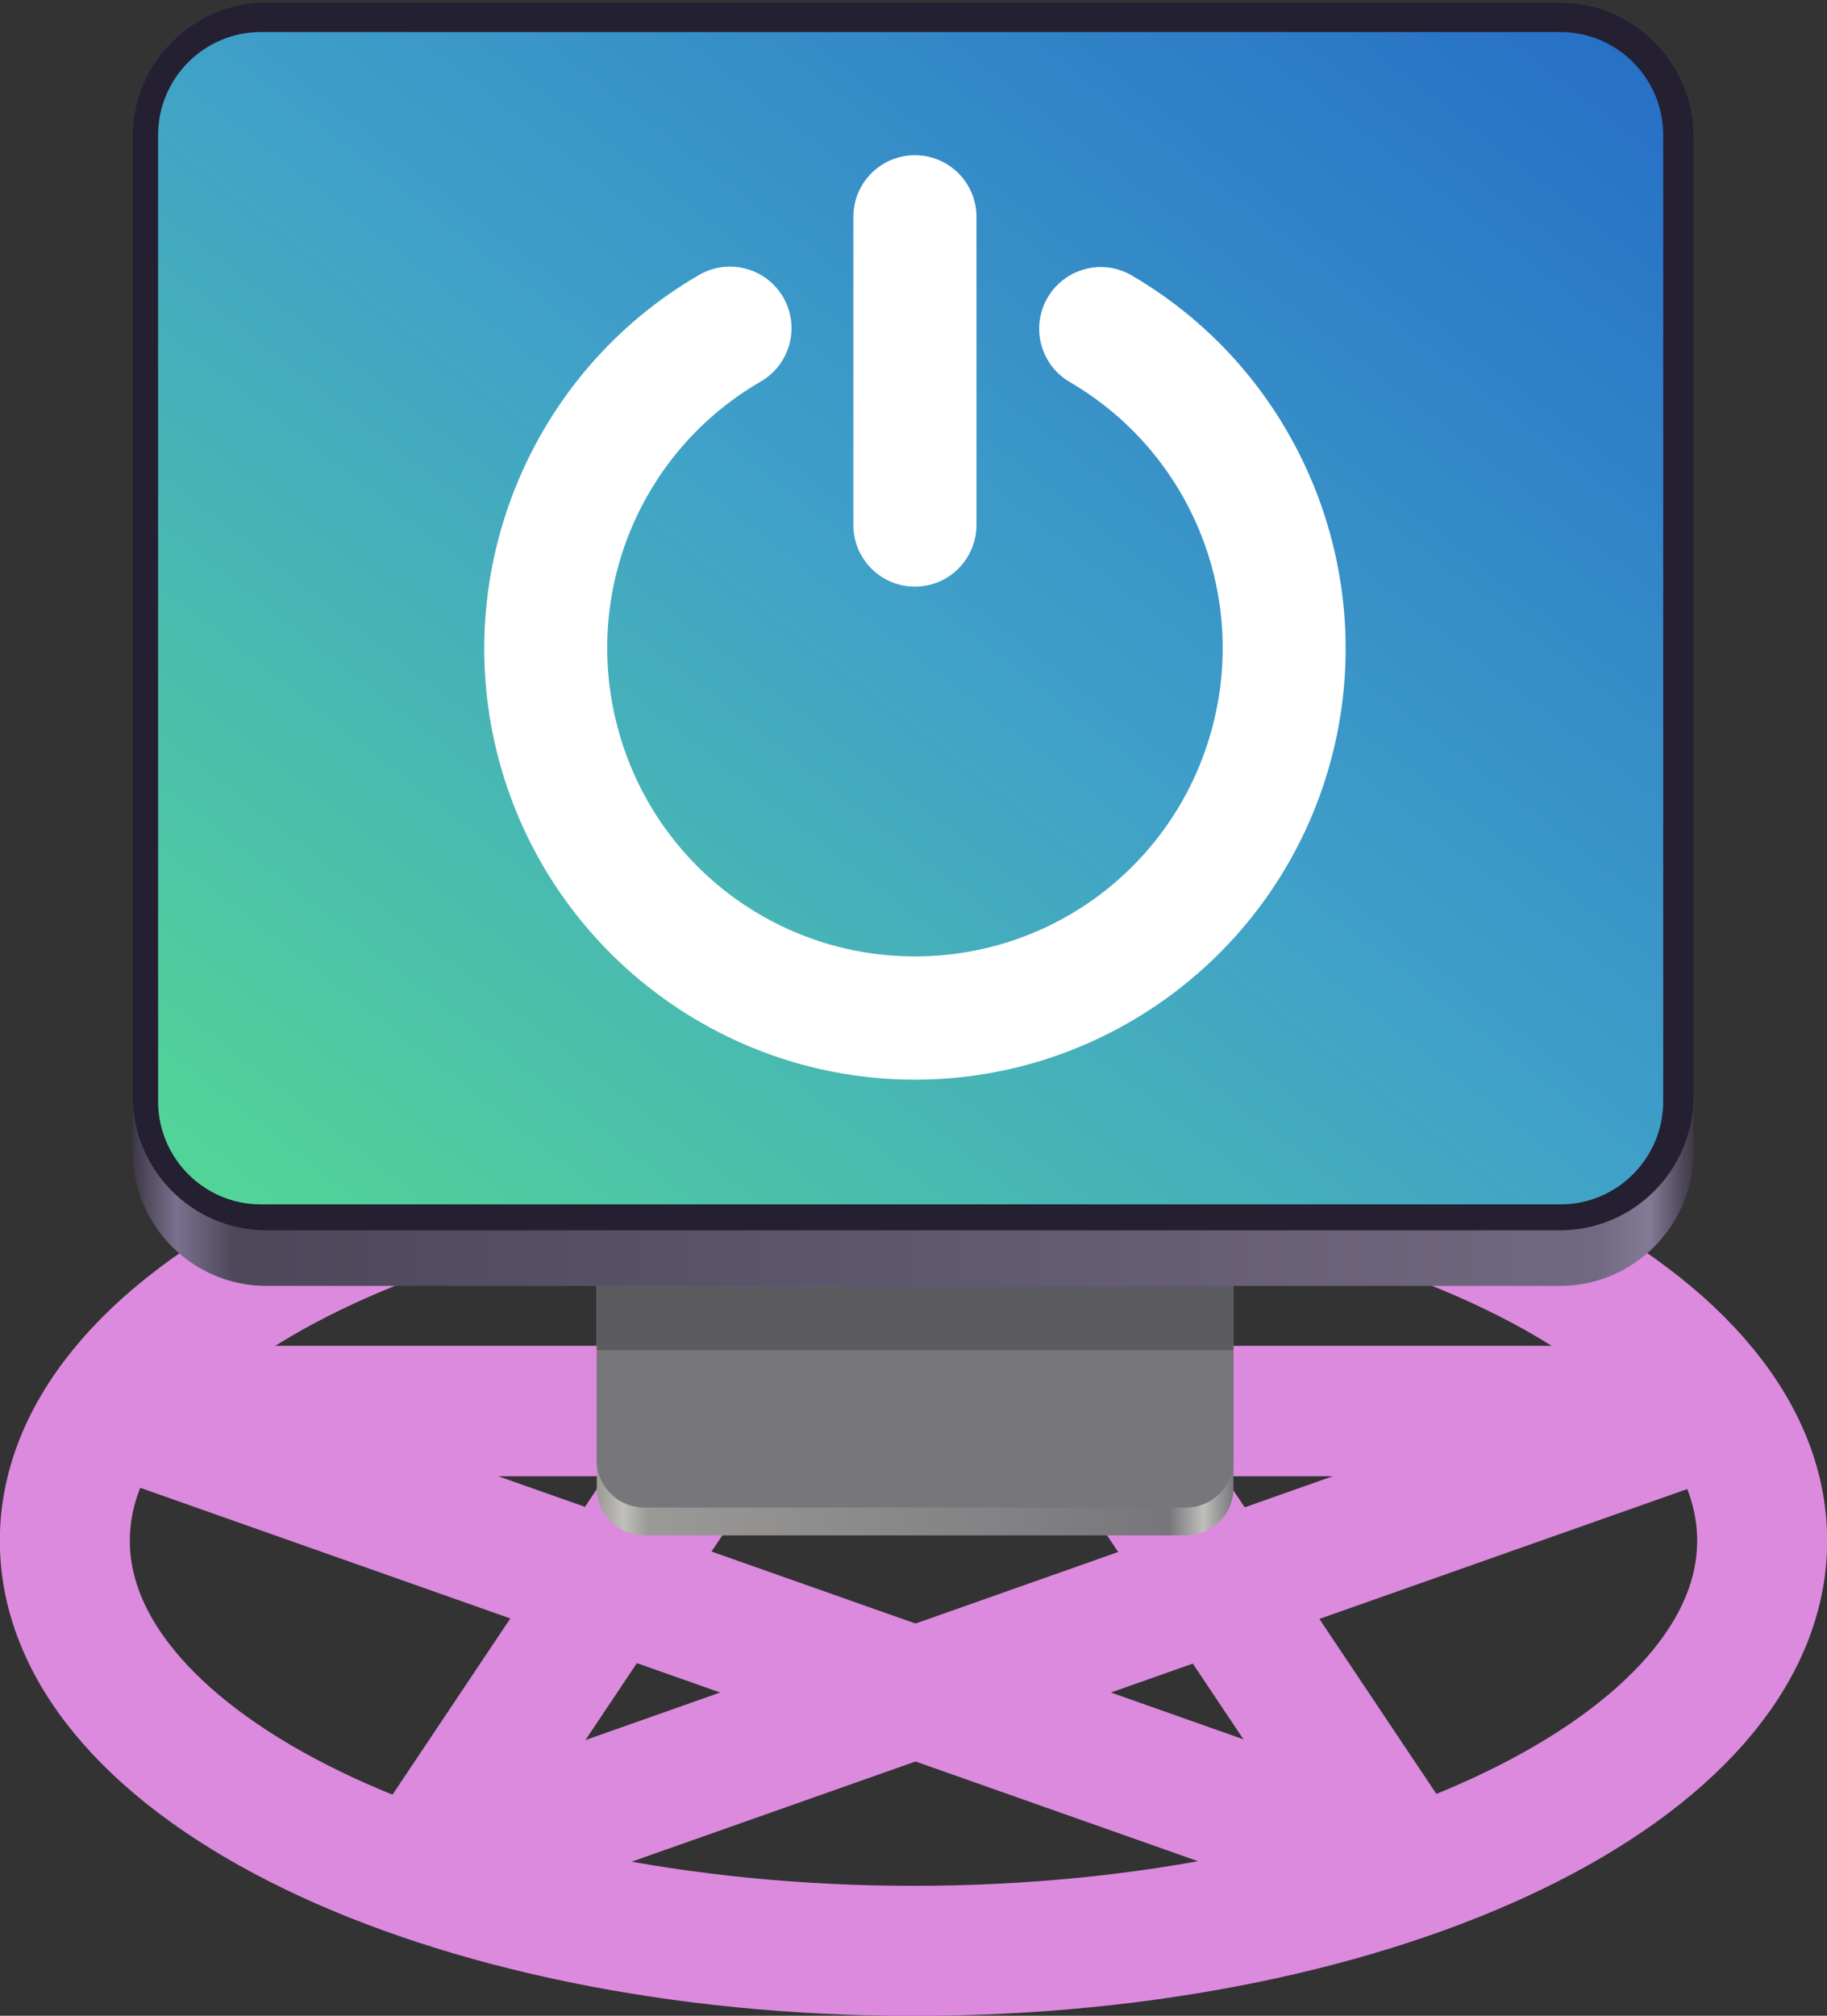 <svg width="789" height="870" xmlns="http://www.w3.org/2000/svg" xmlns:xlink="http://www.w3.org/1999/xlink" xml:space="preserve" overflow="hidden"><rect width="100%" height="100%" fill="#333333" stroke="none"/><defs><linearGradient x1="3841.7" y1="797.665" x2="4116.7" y2="797.665" gradientUnits="userSpaceOnUse" spreadMethod="reflect" id="fill0"><stop offset="0" stop-color="#9A9996"/><stop offset="0.041" stop-color="#C0BFBC"/><stop offset="0.082" stop-color="#9A9996"/><stop offset="0.899" stop-color="#77767B"/><stop offset="0.953" stop-color="#C0BFBC"/><stop offset="1" stop-color="#77767B"/></linearGradient><linearGradient x1="3641.34" y1="566.999" x2="4315.34" y2="566.999" gradientUnits="userSpaceOnUse" spreadMethod="reflect" id="fill1"><stop offset="0" stop-color="#3D3846"/><stop offset="0.028" stop-color="#79718E"/><stop offset="0.065" stop-color="#4E475A"/><stop offset="0.938" stop-color="#716881"/><stop offset="0.972" stop-color="#847A96"/><stop offset="1" stop-color="#3D3846"/></linearGradient><linearGradient x1="3731.59" y1="870.71" x2="4222.96" y2="240.938" gradientUnits="userSpaceOnUse" spreadMethod="reflect" id="fill2"><stop offset="0" stop-color="#53D795"/><stop offset="0.5" stop-color="#40A1C8"/><stop offset="1" stop-color="#266EC6"/></linearGradient></defs><g transform="translate(-3584 -289)"><path d="M3612 954C3612 856.245 3776.09 777 3978.5 777 4180.91 777 4345 856.245 4345 954 4345 1051.75 4180.91 1131 3978.5 1131 3776.09 1131 3612 1051.75 3612 954Z" stroke="#DC8ADD" stroke-width="56.146" stroke-miterlimit="8" fill="none" fill-rule="evenodd"/><path d="M3635 898 4324.39 898" stroke="#DC8ADD" stroke-width="56.146" stroke-miterlimit="8" fill="none" fill-rule="evenodd"/><path d="M3635 898 4192.73 1094.77" stroke="#DC8ADD" stroke-width="56.146" stroke-miterlimit="8" fill="none" fill-rule="evenodd"/><path d="M0 0 213.033 318.385" stroke="#DC8ADD" stroke-width="56.146" stroke-miterlimit="8" fill="none" fill-rule="evenodd" transform="matrix(-1 0 0 1 3979.03 777)"/><path d="M0 0 557.728 196.773" stroke="#DC8ADD" stroke-width="56.146" stroke-miterlimit="8" fill="none" fill-rule="evenodd" transform="matrix(1 0 0 -1 3766 1094.77)"/><path d="M3635 898 4324.39 898" stroke="#DC8ADD" stroke-width="56.146" stroke-miterlimit="8" fill="none" fill-rule="evenodd"/><path d="M3979 777 4192.03 1095.39" stroke="#DC8ADD" stroke-width="56.146" stroke-miterlimit="8" fill="none" fill-rule="evenodd"/><path d="M3612 936C3612 838.246 3776.09 759 3978.5 759 4180.91 759 4345 838.246 4345 936 4345 1033.75 4180.91 1113 3978.5 1113 3776.09 1113 3612 1033.75 3612 936Z" stroke="transparent" stroke-width="56.146" stroke-miterlimit="8" fill="none" fill-rule="evenodd"/><path d="M3635 880 4324.39 880" stroke="transparent" stroke-width="56.146" stroke-miterlimit="8" fill="none" fill-rule="evenodd"/><path d="M3635 880 4192.73 1076.77" stroke="transparent" stroke-width="56.146" stroke-miterlimit="8" fill="none" fill-rule="evenodd"/><path d="M0 0 213.033 318.385" stroke="transparent" stroke-width="56.146" stroke-miterlimit="8" fill="none" fill-rule="evenodd" transform="matrix(-1 0 0 1 3979.03 759)"/><path d="M0 0 557.728 196.773" stroke="transparent" stroke-width="56.146" stroke-miterlimit="8" fill="none" fill-rule="evenodd" transform="matrix(1 0 0 -1 3766 1076.77)"/><path d="M3635 880 4324.39 880" stroke="transparent" stroke-width="56.146" stroke-miterlimit="8" fill="none" fill-rule="evenodd"/><path d="M3979 759 4192.03 1077.39" stroke="transparent" stroke-width="56.146" stroke-miterlimit="8" fill="none" fill-rule="evenodd"/><path d="M3862.37 643.665 4096.04 643.665C4107.49 643.665 4116.7 652.808 4116.7 664.163L4116.7 931.169C4116.7 942.524 4107.49 951.666 4096.04 951.666L3862.37 951.666C3850.92 951.666 3841.7 942.524 3841.7 931.169L3841.7 664.163C3841.7 652.808 3850.92 643.665 3862.37 643.665Z" fill="url(#fill0)" fill-rule="evenodd"/><path d="M3862.37 631.672 4096.04 631.672C4107.49 631.672 4116.7 640.813 4116.7 652.169L4116.7 919.174C4116.7 930.53 4107.49 939.672 4096.04 939.672L3862.37 939.672C3850.92 939.672 3841.7 930.53 3841.7 919.174L3841.7 652.169C3841.7 640.813 3850.92 631.672 3862.37 631.672Z" fill="#77767B" fill-rule="evenodd"/><path d="M3841.7 549.71 4116.7 549.71 4116.7 871.711 3841.7 871.711Z" fill="#434348" fill-rule="evenodd" fill-opacity="0.51"/><path d="M4315.34 347.899 4315.34 786.099C4315.34 818.076 4289.49 843.999 4257.61 843.999L3699.07 843.999C3667.19 843.999 3641.34 818.076 3641.34 786.099L3641.34 347.899C3641.34 315.922 3667.19 289.999 3699.07 289.999L4257.61 289.999C4289.49 289.999 4315.34 315.922 4315.34 347.899Z" fill="url(#fill1)" fill-rule="evenodd"/><path d="M4315.34 347.912 4315.34 762.092C4315.34 794.075 4289.49 820.002 4257.61 820.002L3699.07 820.002C3667.19 820.002 3641.34 794.075 3641.34 762.092L3641.34 347.912C3641.34 315.929 3667.19 290.002 3699.07 290.002L4257.61 290.002C4289.49 290.002 4315.34 315.929 4315.34 347.912Z" fill="#241F31" fill-rule="evenodd"/><path d="M4257.86 302.824C4282.39 302.824 4302.27 322.77 4302.27 347.374L4302.27 764.274C4302.27 788.878 4282.39 808.824 4257.86 808.824L3696.69 808.824C3672.16 808.824 3652.27 788.878 3652.27 764.274L3652.27 347.374C3652.27 322.77 3672.16 302.824 3696.69 302.824Z" fill="url(#fill2)" fill-rule="evenodd"/><path d="M3979.11 355.989C3964.42 355.989 3952.53 367.904 3952.53 382.59L3952.53 515.589C3952.53 530.272 3964.42 542.191 3979.11 542.191 3993.79 542.191 4005.69 530.272 4005.69 515.589L4005.69 382.59C4005.69 367.904 3993.79 355.989 3979.11 355.989ZM3895.79 404.292C3892.33 404.745 3889 405.89 3885.98 407.619 3813.29 449.726 3777.73 535.752 3799.44 616.963 3821.15 698.145 3894.87 754.858 3978.84 754.991 4062.83 755.097 4136.71 698.623 4158.67 617.468 4180.62 536.339 4145.32 450.207 4072.75 407.886 4060.08 400.491 4043.82 404.773 4036.41 417.461 4029 430.121 4033.26 446.43 4045.93 453.85 4045.94 453.85 4045.96 453.85 4045.97 453.878 4097.98 484.203 4123.11 545.381 4107.38 603.555 4091.64 661.704 4039.15 701.869 3978.95 701.791 3918.75 701.711 3866.35 661.409 3850.78 603.186 3835.22 544.955 3860.45 483.83 3912.55 453.663 3925.25 446.297 3929.59 430.069 3922.26 417.356 3918.73 411.237 3912.93 406.793 3906.12 404.984 3902.75 404.081 3899.24 403.842 3895.79 404.292Z" fill="#FFFFFF" fill-rule="evenodd"/></g></svg>